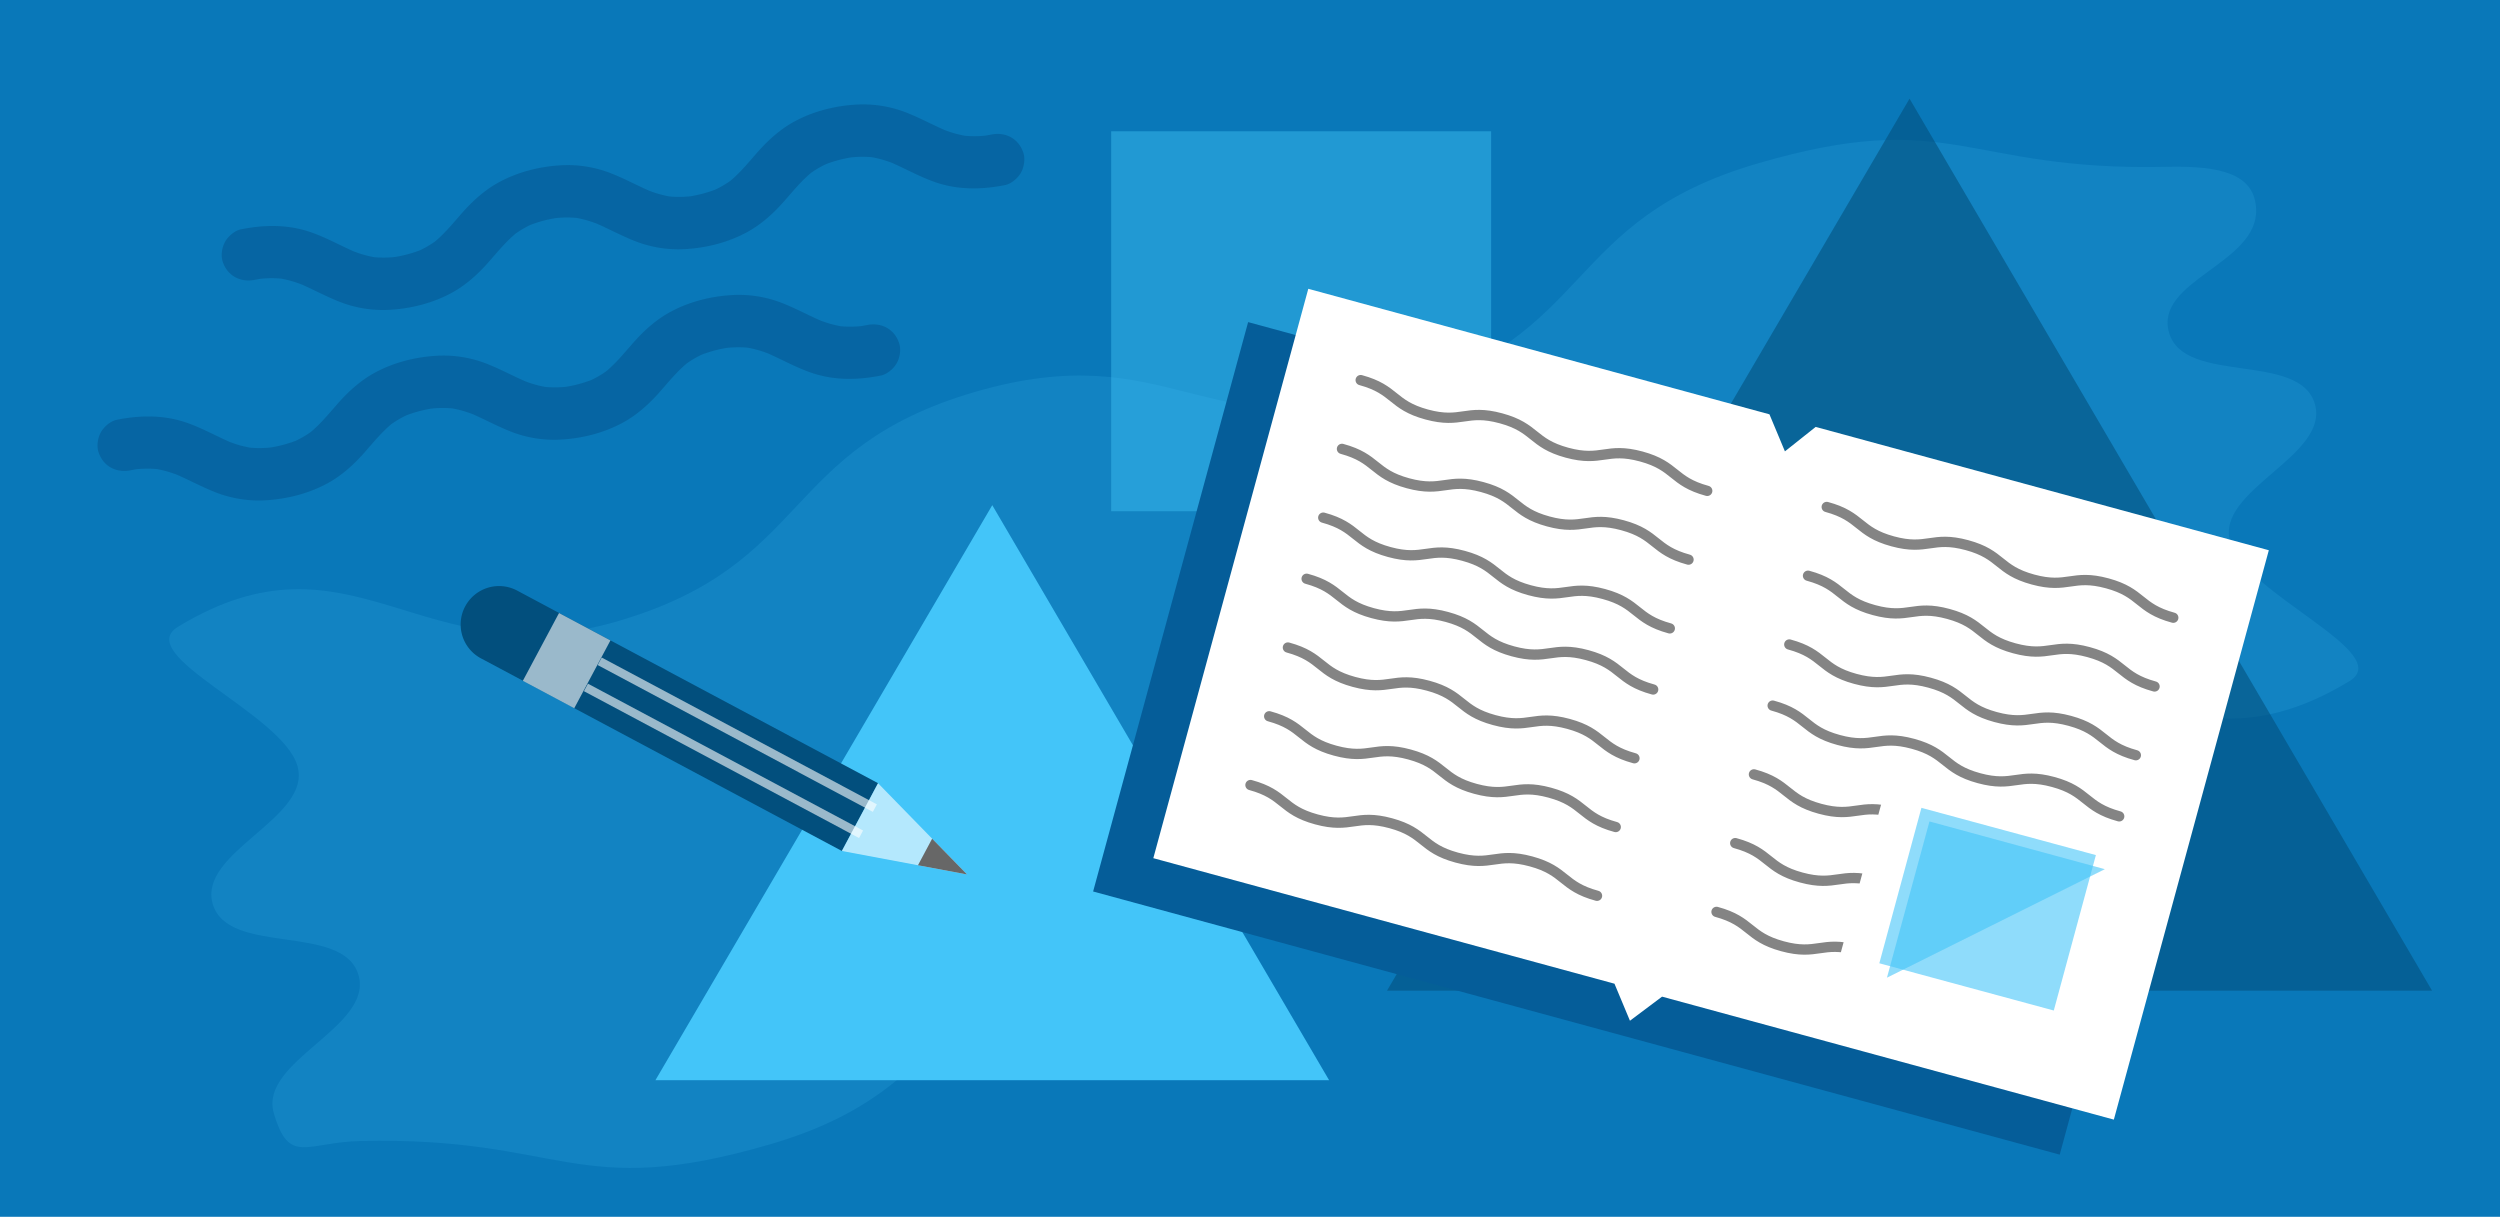 <svg xmlns="http://www.w3.org/2000/svg" viewBox="0 0 3436.13 1672.45" preserveAspectRatio="xMidYMid slice"><defs><style>.cls-10,.cls-4{fill:#43c5f9}.cls-7{fill:#055d99}.cls-12,.cls-8{fill:#fff}.cls-9{fill:none;stroke:#848484;stroke-linecap:round;stroke-linejoin:round;stroke-width:14.15px}.cls-10{opacity:.59;mix-blend-mode:multiply}.cls-12{opacity:.6}.cls-14{opacity:.69}</style></defs><g style="isolation:isolate"><g id="Layer_13" data-name="Layer 13"><path fill="#0978b9" d="M0 0v1672.45h3436.13V0H0z"/><path class="cls-4" d="M3707.84 1091.59c-280 6.39-293.88-83.09-562.77-4.59s-222.68 236.8-491.57 315.3-315.1-79.81-584-1.31-222.68 236.8-491.57 315.3-364.15-137.93-603.65 7.34c-64 38.83 142.9 119.27 163.88 191.14s-137.32 118.09-116.34 190 179.29 25.66 200.27 97.54-137.32 118.09-116.34 190 44.38 39.93 119.24 38.22c280-6.39 293.88 83.09 562.77 4.59s222.68-236.8 491.57-315.3 315.1 79.81 584 1.31 222.68-236.8 491.57-315.3 364.15 137.93 603.65-7.34c64-38.83-142.9-119.27-163.88-191.14s137.32-118.09 116.34-190-179.29-25.66-200.27-97.54 122.19-94.9 119.59-169.73c-1.68-48.3-47.64-60.2-122.49-58.49z" transform="translate(-729.4 -862.3)" opacity=".15"/><path opacity=".58" fill="#024f7d" d="M2624.58 135.6l-718.17 1225.99h1436.34L2624.58 135.6z"/><path opacity=".42" fill="#43c5f9" d="M1527.25 180.43h522.22v522.22h-522.22z"/><path class="cls-4" d="M1363.82 694.34l-462.96 790.31h925.91l-462.95-790.31z"/><path class="cls-7" transform="rotate(15.23 5862.35 -1282.521)" d="M2314.35 1471.5h1376.9v811.05h-1376.9z"/><path class="cls-8" d="M2495.56 586.77l-42.27 33.61-21.27-50.91-633.83-172.52-213.01 782.58 633.83 172.52 21.27 50.91 44.14-33.11 620.96 169.02 213-782.58-622.82-169.52z"/><path class="cls-9" d="M3140.1 1926.64c48.2 13.12 42.49 34.12 90.69 47.24s53.92-7.88 102.12 5.24 42.49 34.12 90.69 47.24 53.92-7.88 102.13 5.24 42.49 34.12 90.69 47.24M3114.38 2021.14c48.2 13.12 42.49 34.12 90.69 47.24s53.92-7.88 102.12 5.24 42.49 34.12 90.69 47.24 53.92-7.88 102.13 5.24 42.49 34.12 90.69 47.24M3088.66 2115.65c48.2 13.12 42.49 34.12 90.69 47.24s53.92-7.88 102.12 5.24 42.49 34.12 90.69 47.24 53.92-7.88 102.13 5.24 42.49 34.12 90.69 47.24" transform="translate(-729.4 -862.3)"/><path class="cls-8" transform="rotate(15.23 6316.732 -1030.435)" d="M3277.7 1982.26h359.17v293.86H3277.7z"/><path class="cls-9" d="M2599.59 1384.76c48.2 13.12 42.49 34.12 90.69 47.24s53.92-7.88 102.12 5.24 42.49 34.12 90.69 47.24 53.92-7.88 102.13 5.24 42.49 34.12 90.69 47.24M2573.87 1479.27c48.2 13.12 42.49 34.12 90.69 47.24s53.92-7.88 102.12 5.24 42.49 34.12 90.69 47.24 53.92-7.88 102.13 5.24 42.49 34.12 90.69 47.24M2548.15 1573.78c48.2 13.12 42.49 34.12 90.69 47.24s53.92-7.88 102.12 5.24 42.49 34.12 90.69 47.24 53.92-7.88 102.13 5.24 42.49 34.12 90.69 47.24M2525.28 1657.78c48.2 13.12 42.49 34.12 90.69 47.24s53.92-7.88 102.12 5.24 42.49 34.12 90.69 47.24 53.92-7.88 102.13 5.24 42.49 34.12 90.69 47.24M2499.56 1752.29c48.2 13.12 42.49 34.12 90.69 47.24s53.92-7.88 102.12 5.24 42.49 34.12 90.69 47.24 53.92-7.88 102.13 5.24 42.49 34.12 90.69 47.24M2473.83 1846.8c48.2 13.12 42.49 34.12 90.69 47.24s53.92-7.88 102.12 5.24 42.49 34.12 90.69 47.24 53.92-7.88 102.13 5.24 42.49 34.12 90.69 47.24M2448.11 1941.3c48.2 13.12 42.49 34.12 90.69 47.24s53.92-7.88 102.12 5.24 42.49 34.12 90.69 47.24 53.92-7.88 102.13 5.24 42.49 34.12 90.69 47.24M3240.14 1559.11c48.2 13.12 42.49 34.12 90.69 47.24s53.92-7.88 102.12 5.24 42.49 34.12 90.69 47.24 53.92-7.88 102.13 5.24 42.49 34.12 90.69 47.24M3214.42 1653.62c48.2 13.12 42.49 34.12 90.69 47.24s53.92-7.88 102.12 5.24 42.49 34.12 90.69 47.24 53.92-7.88 102.13 5.24 42.49 34.12 90.69 47.24M3188.69 1748.12c48.2 13.12 42.49 34.12 90.69 47.24s53.92-7.88 102.12 5.24 42.49 34.12 90.69 47.24 53.92-7.88 102.13 5.24 42.49 34.12 90.69 47.24M3165.83 1832.13c48.2 13.12 42.49 34.12 90.69 47.24s53.92-7.88 102.12 5.24 42.49 34.12 90.69 47.24 53.92-7.88 102.13 5.24 42.49 34.12 90.69 47.24" transform="translate(-729.4 -862.3)"/><path class="cls-10" transform="matrix(.96 .26 -.26 .96 -47.69 -1699.51)" d="M3347.76 2020.24h249.79v222.54h-249.79z"/><path class="cls-10" d="M2892.98 1194.64l-241.02-65.6-58.44 214.73 299.46-149.13z"/><path d="M1936.21 1938.75l-49.72 93.17-496-264.71a52.81 52.81 0 0 1-21.73-71.45 52.81 52.81 0 0 1 71.45-21.73z" transform="translate(-729.4 -862.3)" fill="#024f7d"/><path class="cls-12" transform="rotate(-61.91 424.767 1947.126)" d="M1455.39 1730.16H1561v80.07h-105.61z"/><path class="cls-12" d="M1157.08 1169.63l172.04 32.24-122.31-125.42-49.73 93.18z"/><path fill="#676767" d="M1281.19 1152.72l-19.49 36.52 67.42 12.63-47.93-49.15z"/><path class="cls-12" transform="rotate(-61.91 640.357 2084.868)" d="M1717.92 1693.61h11.73v428.66h-11.73z"/><path class="cls-12" transform="rotate(-61.92 659.221 2049.032)" d="M1736.94 1657.98h11.73v428.66h-11.73z"/><g class="cls-14"><path class="cls-7" d="M1079.7 1246.91q6.26-1.26 12.57-2.15l-9.57 1.29a146.89 146.89 0 0 1 37.77-.28l-9.57-1.29a150.65 150.65 0 0 1 37.69 10.72l-8.6-3.63c18.93 8 36.94 18 56.11 25.52a163.13 163.13 0 0 0 67.45 11.13c29.88-1.52 59.86-8.94 86.27-23.18 18.94-10.22 35.44-24.87 49.7-40.87 13.54-15.19 26.11-31.23 42.28-43.78l-7.29 5.63a134.8 134.8 0 0 1 28.47-16.61l-8.6 3.63a175.9 175.9 0 0 1 43.9-11.71l-9.57 1.29a146.89 146.89 0 0 1 37.77-.28l-9.57-1.29a150.65 150.65 0 0 1 37.69 10.72l-8.6-3.63c18.93 8 36.94 18 56.11 25.52a163.13 163.13 0 0 0 67.45 11.13c29.88-1.52 59.86-8.94 86.27-23.18 18.94-10.22 35.44-24.87 49.7-40.87 13.54-15.19 26.11-31.23 42.29-43.78l-7.29 5.63a134.81 134.81 0 0 1 28.47-16.61l-8.6 3.63a175.91 175.91 0 0 1 43.9-11.71l-9.57 1.29a146.9 146.9 0 0 1 37.78-.29l-9.57-1.29a150.66 150.66 0 0 1 37.69 10.72l-8.6-3.63c21.92 9.32 42.58 21.39 65.31 28.85 30.45 10 62.4 9.39 93.52 3.13 8.49-1.71 17.26-9.27 21.51-16.54 4.52-7.72 6.43-19.09 3.63-27.74-6.35-19.63-24.47-29.13-44.28-25.14q-6.26 1.26-12.57 2.15l9.57-1.29a146.9 146.9 0 0 1-37.78.29l9.57 1.29a150.66 150.66 0 0 1-37.69-10.72l8.6 3.63c-18.93-8-36.94-18-56.11-25.52a163.14 163.14 0 0 0-67.45-11.13c-29.88 1.52-59.86 8.94-86.27 23.18-18.94 10.22-35.44 24.87-49.7 40.87-13.54 15.19-26.11 31.23-42.29 43.78l7.29-5.63a134.81 134.81 0 0 1-28.47 16.61l8.6-3.63a175.91 175.91 0 0 1-43.9 11.71l9.57-1.29a146.89 146.89 0 0 1-37.77.28l9.57 1.29a150.65 150.65 0 0 1-37.69-10.72l8.6 3.63c-18.93-8-36.94-18-56.11-25.52a163.13 163.13 0 0 0-67.45-11.13c-29.88 1.52-59.86 8.94-86.27 23.18-18.94 10.22-35.44 24.87-49.7 40.87-13.54 15.19-26.11 31.23-42.28 43.78l7.29-5.63a134.8 134.8 0 0 1-28.47 16.61l8.6-3.63a175.9 175.9 0 0 1-43.9 11.71l9.57-1.29a146.89 146.89 0 0 1-37.77.28l9.57 1.29a150.65 150.65 0 0 1-37.69-10.72l8.6 3.63c-21.92-9.32-42.58-21.39-65.3-28.85-30.45-10-62.4-9.39-93.51-3.13-8.49 1.71-17.26 9.27-21.51 16.54-4.52 7.72-6.43 19.09-3.63 27.74 6.35 19.63 24.47 29.13 44.28 25.14z" transform="translate(-729.4 -862.3)"/></g><g class="cls-14"><path class="cls-7" d="M909 1508.68q6.26-1.26 12.57-2.15l-9.57 1.29a146.89 146.89 0 0 1 37.77-.28l-9.57-1.29a150.65 150.65 0 0 1 37.7 10.75l-8.6-3.63c18.93 8 36.94 18 56.11 25.52a163.13 163.13 0 0 0 67.45 11.13c29.88-1.52 59.86-8.94 86.27-23.18 18.94-10.22 35.44-24.87 49.7-40.87 13.54-15.19 26.11-31.23 42.28-43.78l-7.29 5.63a134.8 134.8 0 0 1 28.47-16.61l-8.6 3.63a175.9 175.9 0 0 1 43.9-11.71l-9.57 1.29a146.89 146.89 0 0 1 37.77-.28l-9.57-1.29a150.65 150.65 0 0 1 37.69 10.72l-8.6-3.63c18.93 8 36.94 18 56.11 25.52a163.13 163.13 0 0 0 67.45 11.13c29.88-1.52 59.86-8.94 86.27-23.18 18.94-10.22 35.44-24.87 49.7-40.87 13.54-15.19 26.11-31.23 42.29-43.78l-7.29 5.63a134.81 134.81 0 0 1 28.47-16.61l-8.6 3.63a175.91 175.91 0 0 1 43.9-11.71l-9.57 1.29a146.9 146.9 0 0 1 37.78-.29l-9.57-1.29a150.66 150.66 0 0 1 37.69 10.72l-8.6-3.63c21.92 9.32 42.58 21.39 65.31 28.85 30.45 10 62.4 9.39 93.52 3.13 8.49-1.71 17.26-9.27 21.51-16.54 4.52-7.72 6.43-19.09 3.63-27.74-6.35-19.63-24.47-29.13-44.28-25.14q-6.26 1.26-12.57 2.15l9.57-1.29a146.9 146.9 0 0 1-37.78.29l9.57 1.29a150.66 150.66 0 0 1-37.69-10.72l8.6 3.63c-18.93-8-36.94-18-56.11-25.52a163.14 163.14 0 0 0-67.45-11.13c-29.88 1.52-59.86 8.94-86.27 23.18-18.94 10.22-35.44 24.87-49.7 40.87-13.54 15.19-26.11 31.23-42.29 43.78l7.29-5.63a134.81 134.81 0 0 1-28.47 16.61l8.6-3.63a175.91 175.91 0 0 1-43.9 11.71l9.57-1.29a146.89 146.89 0 0 1-37.77.28l9.57 1.29a150.65 150.65 0 0 1-37.69-10.72l8.6 3.63c-18.93-8-36.94-18-56.11-25.52a163.13 163.13 0 0 0-67.45-11.13c-29.88 1.52-59.86 8.94-86.27 23.18-18.94 10.22-35.44 24.87-49.7 40.87-13.54 15.19-26.11 31.23-42.28 43.78l7.29-5.63a134.8 134.8 0 0 1-28.47 16.61l8.6-3.63a175.9 175.9 0 0 1-43.9 11.71l9.57-1.29a146.89 146.89 0 0 1-37.77.28l9.57 1.29a150.65 150.65 0 0 1-37.69-10.72l8.6 3.63c-21.92-9.32-42.58-21.39-65.3-28.85-30.45-10-62.4-9.39-93.51-3.13-8.49 1.71-17.26 9.27-21.51 16.54-4.52 7.72-6.43 19.09-3.63 27.74 6.35 19.63 24.47 29.13 44.28 25.14z" transform="translate(-729.4 -862.3)"/></g></g></g></svg>